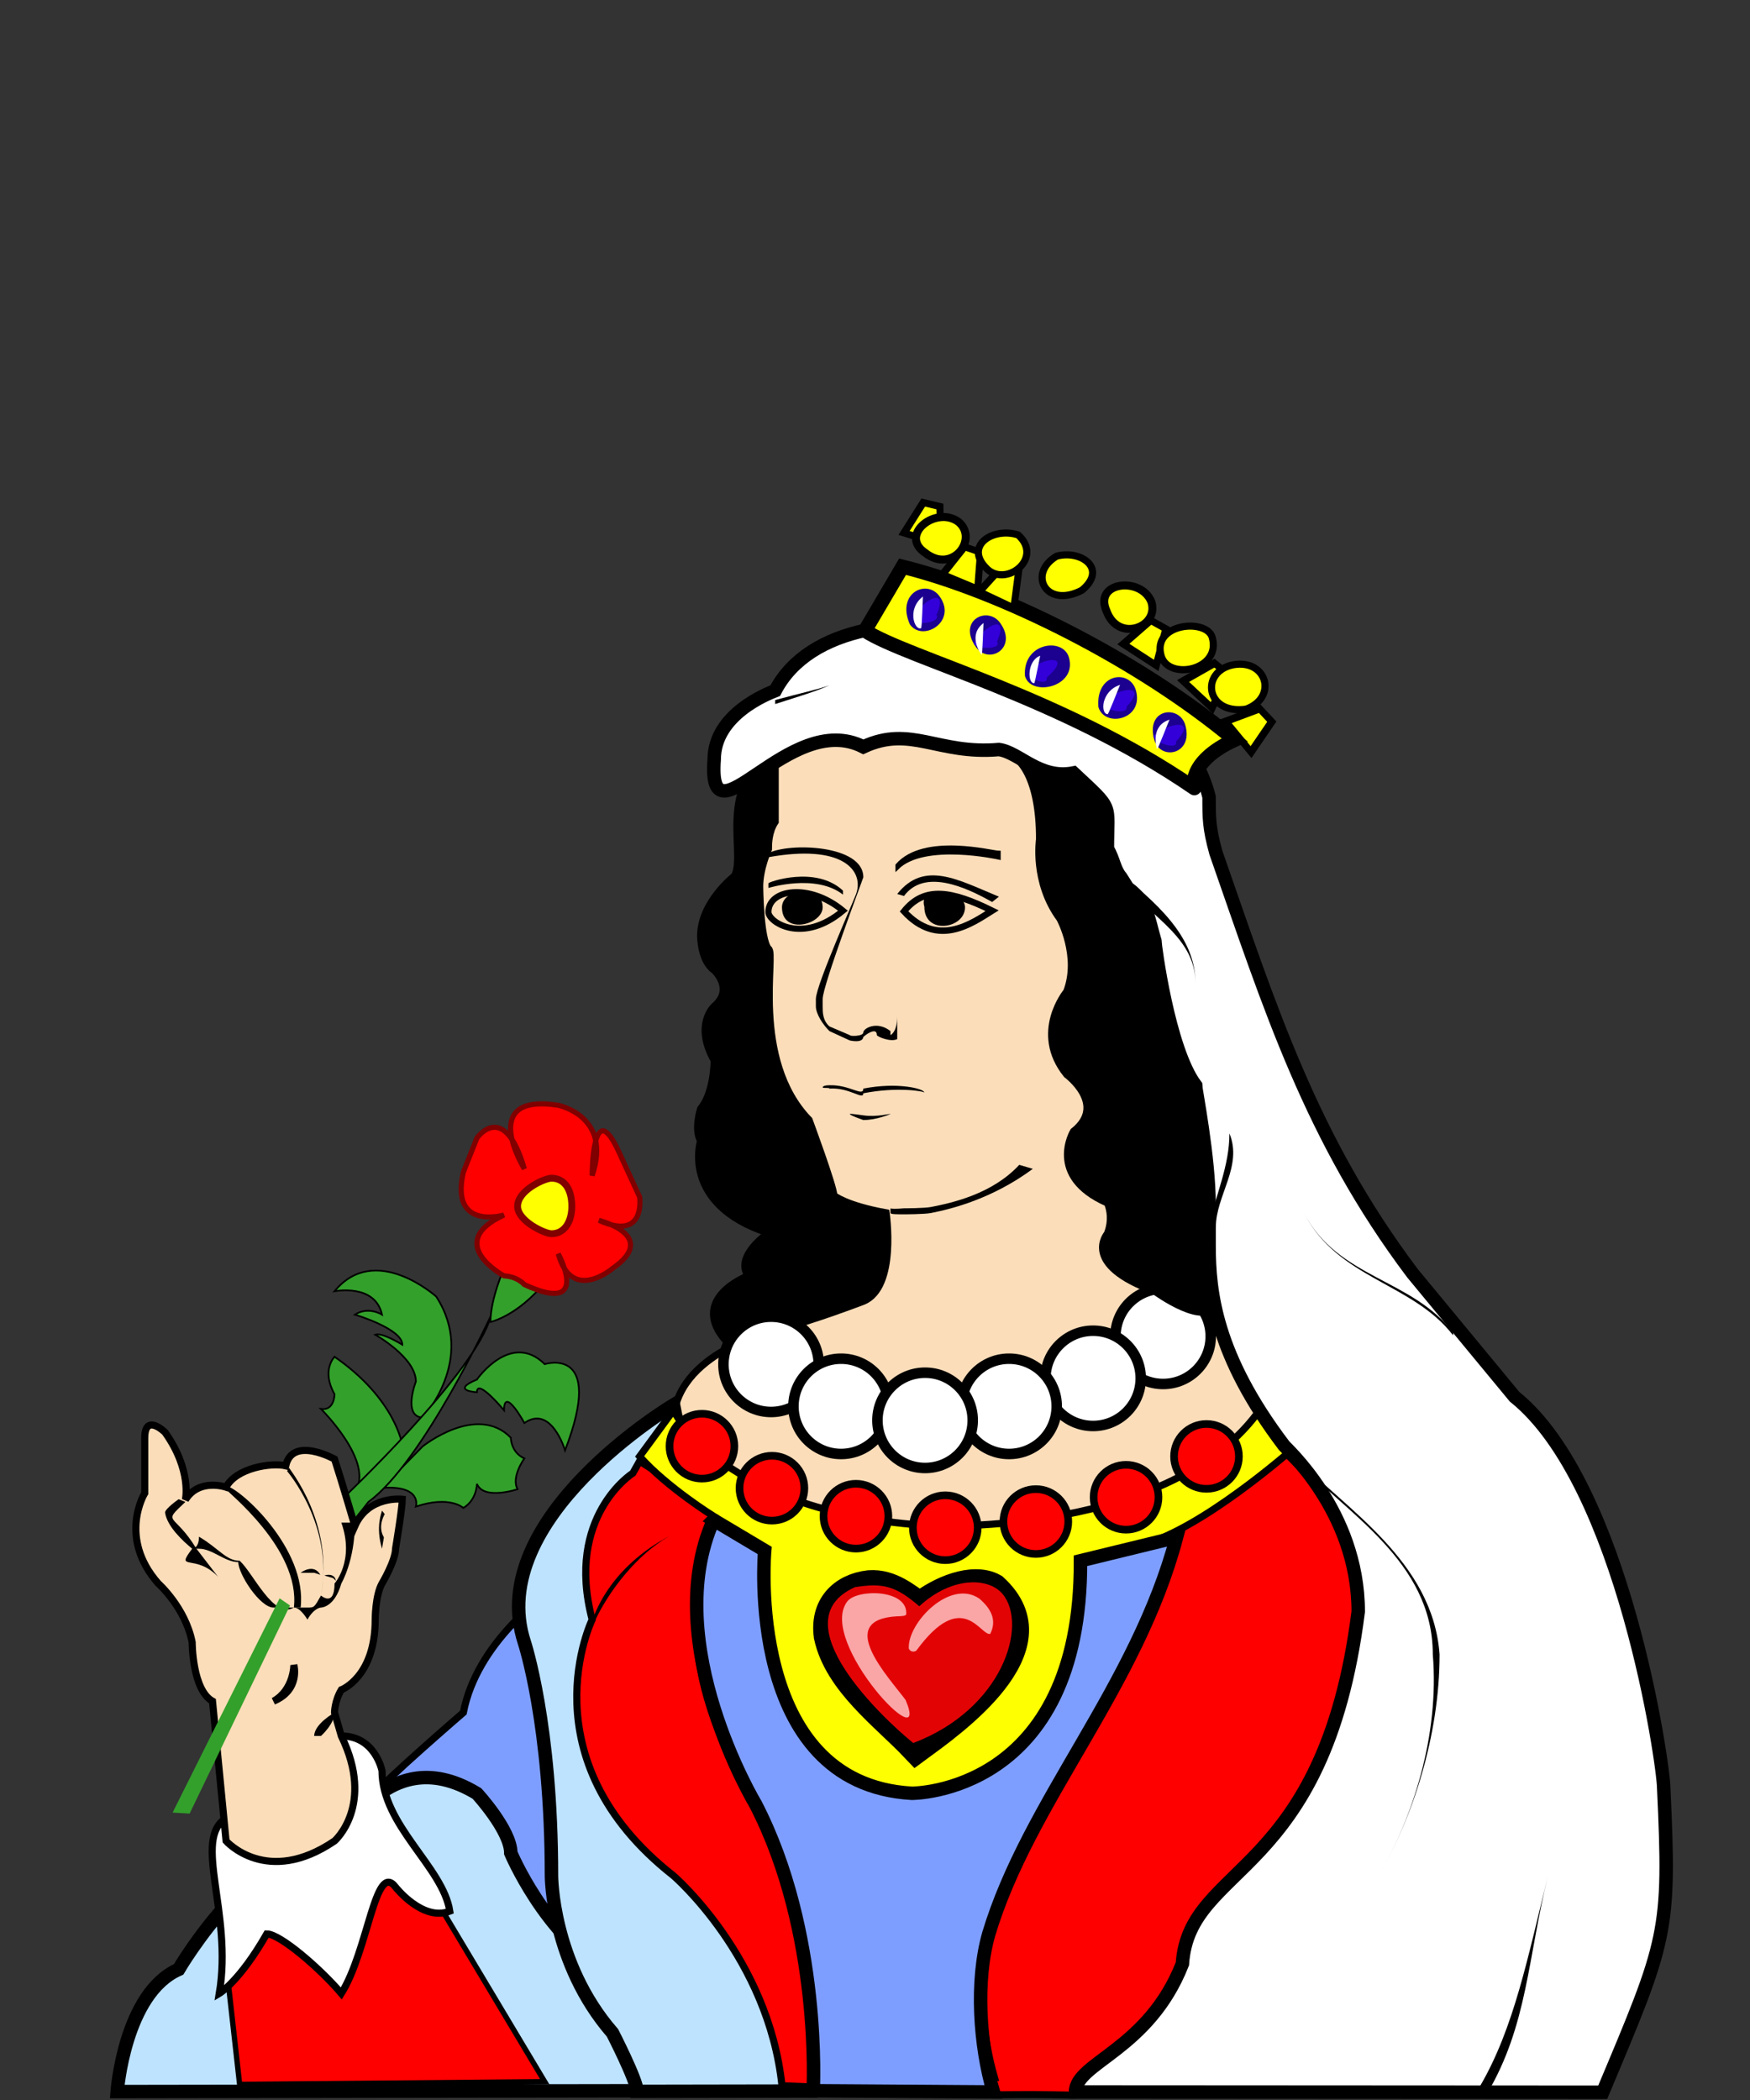 <?xml version="1.0" encoding="UTF-8" standalone="no"?>
<!-- Created with Inkscape (http://www.inkscape.org/) -->

<svg
   xmlns:dc="http://purl.org/dc/elements/1.1/"
   xmlns:cc="http://creativecommons.org/ns#"
   xmlns:rdf="http://www.w3.org/1999/02/22-rdf-syntax-ns#"
   xmlns:svg="http://www.w3.org/2000/svg"
   xmlns="http://www.w3.org/2000/svg"
   xmlns:sodipodi="http://sodipodi.sourceforge.net/DTD/sodipodi-0.dtd"
   xmlns:inkscape="http://www.inkscape.org/namespaces/inkscape"
   version="1.1"
   width="250"
   height="300"
   viewBox="0 0 250 300"
   id="cards"
   inkscape:version="0.91 r13725"
   sodipodi:docname="face_HQ.svg">
  <rect x="0" y="0" width="250" height="300" fill="#333333" stroke="none"/>
  <sodipodi:namedview
     pagecolor="#ffffff"
     bordercolor="#666666"
     objecttolerance="10"
     gridtolerance="10"
     guidetolerance="10"
     inkscape:pageopacity="0"
     inkscape:pageshadow="2"
     inkscape:window-width="1920"
     inkscape:window-height="978"
     id="namedview6787"
     showgrid="false"
     inkscape:zoom="2.8284271"
     inkscape:cx="100.49199"
     inkscape:cy="22.989945"
     inkscape:window-x="0"
     inkscape:window-y="1"
     inkscape:window-maximized="1"
     inkscape:current-layer="cards"
     showguides="true"
     inkscape:guide-bbox="true" />
  <defs
     id="defs2680" />
  <path
     d="m 77.814,227.932 c 0,0 -9.685,6.688 -11.622,16.719 0,0 -11.622,10.032 -12.59,11.56 43.582,45.859 30.991,13.567 24.212,-28.28 z"
     id="path28929"
     style="fill:#7e9eff;fill-rule:evenodd;stroke:#000000;stroke-width:1.016"
     inkscape:connector-curvature="0"
     sodipodi:nodetypes="cccc" />
  <path
     d="m 16.74,298.799 c 0,0 1.029,-14.02 8.777,-17.46 0,0 11.622,-19.872 22.275,-16.624 0,0 6.779,-16.719 20.338,-8.503 0,0 4.842,5.255 4.842,8.503 0,0 4.842,11.56 13.559,16.624 l 7.962,17.342 z"
     id="path28935"
     style="fill:#bee3ff;fill-rule:evenodd;stroke:#000000;stroke-width:1.924"
     inkscape:connector-curvature="0"
     sodipodi:nodetypes="cccccccc" />
  <path
     style="fill:#ff0000;fill-rule:evenodd;stroke:#000000;stroke-width:0.762"
     d="m 56.508,261.753 c -13.559,6.879 -16.464,7.261 -24.212,18.726 l 1.937,17.293 43.582,-0.382 z"
     id="polygon28947"
     inkscape:connector-curvature="0"
     sodipodi:nodetypes="ccccc" />
  <path
     d="m 114.617,105.451 c -13.559,4.108 -7.748,16.051 -9.685,19.681 0,0 -4.842,3.726 -4.842,8.599 0,0 0,3.535 1.937,4.873 0,0 2.905,2.675 0,5.159 0,0 -2.905,2.58 0,7.739 0,0 0,4.586 -1.937,6.879 0,0 -0.968,2.962 0,4.586 0,0 -2.905,9.076 9.685,13.184 0,0 -4.842,3.248 -2.905,6.115 0,0 -9.685,3.631 -1.937,10.509 4.842,-2.388 6.779,-3.248 6.779,-3.248 3.874,-0.669 11.622,-3.631 11.622,-3.631 30.023,-5.732 -16.464,-50.254 -8.716,-80.444 z"
     id="path28965"
     style="fill:#000000;fill-rule:evenodd;stroke:#000000;stroke-width:1.016"
     inkscape:connector-curvature="0"
     sodipodi:nodetypes="cccccccccccccc" />
  <path
     d="m 110.743,107.935 c 0,3.344 0,6.115 0,9.458 -0.968,1.433 -0.968,3.248 -0.968,3.917 0,0 -1.25,2.759 -1.25,5.338 0,0 0.062,7.56 1.25,8.897 1.152,0.532 -2.621,15.772 5.811,24.458 0,0 3.53,9.53 3.53,10.772 0,0 1.655,1.433 7.466,2.484 0,0 1.593,10.629 -3.249,12.635 0,0 -7.748,2.962 -11.622,3.822 0,0 -14.527,2.962 -15.496,12.707 l -1.937,5.064 8.716,10.509 29.054,6.688 27.117,-5.064 20.338,-8.503 3.874,-6.306 -12.59,-70.222 -17.433,-25.605 -19.37,-5.35 -18.401,1.146 z"
     id="path28953"
     style="fill:#fbddb9;fill-rule:evenodd;stroke:#000000;stroke-width:1.016"
     inkscape:connector-curvature="0"
     sodipodi:nodetypes="cccccccccccccccccccccc" />
  <circle
     style="opacity:1;fill:#ffffff;fill-opacity:1;stroke:#000000;stroke-width:1.5;stroke-miterlimit:4;stroke-dasharray:none;stroke-opacity:1"
     id="circle8336"
     cx="166.154"
     cy="190.906"
     r="6.806" />
  <path
     d="m 148.513,119.877 c 0,0 -0.968,6.115 2.905,11.369 0,0 2.905,5.35 0.968,10.414 0,0 -4.842,5.828 0,11.847 0,0 5.811,4.299 0.968,8.121 0,0 -3.874,6.401 4.842,10.223 0,0 0.968,1.911 0,4.395 0,0 -3.874,4.395 6.779,8.216 0,0 7.748,5.637 8.716,1.433 4.842,-27.993 -6.779,-86.845 -30.023,-78.342 1.937,0.382 4.842,3.439 4.842,12.325 z"
     id="path28959"
     style="fill:#000000;fill-rule:evenodd;stroke:#000000;stroke-width:1.016"
     inkscape:connector-curvature="0"
     sodipodi:nodetypes="ccccccccccc" />
  <path
     d="m 106.869,113.476 c 0,2.675 0,4.777 0,7.165 -0.968,2.962 -3.874,4.777 -4.842,7.643"
     id="path28991"
     style="fill:none"
     inkscape:connector-curvature="0"
     sodipodi:nodetypes="ccc" />
  <path
     d="m 133.018,172.424 c -0.968,0.191 -3.874,0.191 -3.874,0.191 -0.968,0.096 -1.937,0.096 -1.937,0 l 0,0.669 c 0,0.191 0.968,0.191 1.937,0.191 0,0 2.905,0 3.874,-0.191 2.905,-0.573 8.716,-2.006 14.527,-6.306 l -1.937,-0.573 c -3.874,4.204 -9.685,5.446 -12.59,6.019 z"
     id="path29019"
     style="fill:#000000;fill-rule:evenodd"
     inkscape:connector-curvature="0"
     sodipodi:nodetypes="sccscsccs" />
  <path
     d="m 109.774,121.884 0,0.573 c 10.653,-1.911 13.559,1.911 12.59,5.064 0,0.287 -5.811,13.184 -5.811,15.191 0,0.096 0,0.478 0,1.051 0,1.051 0.968,2.58 1.937,3.535 l 2.905,1.338 0,0 c 0,0 1.937,0.478 1.937,-0.573 l 0,0.096 c 0,-0.096 1.937,-1.624 1.937,-0.287 0,0.191 1.937,1.051 2.905,0.573 0,-0.287 0,-1.242 0,-3.248 l 0,0 c 0,2.293 -0.968,2.675 -0.968,2.675 0,0.191 0,-0.382 0,-0.573 -1.937,-1.529 -3.874,-0.382 -3.874,0.191 l 0,0 0,0 c 0,0.573 -1.937,0.573 -1.937,0.382 l -2.905,-1.242 c -0.968,-0.86 -0.968,-2.006 -0.968,-2.866 0,-0.382 0,-0.955 0,-0.955 l 0,0 0,-0.096 c 0,-1.911 5.811,-17.293 5.811,-17.388 0,-4.681 -10.653,-4.968 -13.559,-3.439 z"
     id="path29021"
     style="fill:#000000;fill-rule:evenodd"
     inkscape:connector-curvature="0"
     sodipodi:nodetypes="cccsscccccsccccccccccsccssc" />
  <path
     d="m 117.522,155.322 c 0,0 3.874,-0.478 5.811,1.051 0,0 4.842,-2.006 8.716,-0.287"
     id="path29025"
     style="fill:none"
     inkscape:connector-curvature="0"
     sodipodi:nodetypes="ccc" />
  <path
     d="m 132.049,156.087 c 0,-0.191 -3.874,-0.86 -8.716,0.096 0,1.051 -1.937,-0.86 -4.842,-0.669 0,-0.191 -0.968,0 -0.968,-0.191 0,0 0,-0.287 0.968,-0.287 2.905,-0.096 4.842,1.72 4.842,0.478 4.842,-0.955 8.716,0 8.716,0.573 z"
     id="path29027"
     style="fill:#000000;fill-rule:evenodd"
     inkscape:connector-curvature="0"
     sodipodi:nodetypes="ccccccc" />
  <path
     d="m 121.396,159.144 c 0,0 1.937,1.433 5.811,0"
     id="path29031"
     style="fill:none"
     inkscape:connector-curvature="0"
     sodipodi:nodetypes="cc" />
  <path
     d="m 127.207,159.144 c 0,0 -1.937,0.86 -3.874,0.86 0,0 -1.937,-0.669 -1.937,-0.86 0,-0.096 1.937,0.191 1.937,0.191 1.937,0.287 3.874,-0.287 3.874,-0.191 z"
     id="path29033"
     style="fill:#000000;fill-rule:evenodd"
     inkscape:connector-curvature="0"
     sodipodi:nodetypes="ccscc" />
  <path
     d="m 128.175,127.712 0.968,0.287 c 2.905,-3.917 8.716,-1.338 12.59,0.86 l 0.968,-0.764 c -5.811,-2.388 -10.653,-5.255 -14.527,-0.382 z"
     id="path29039"
     style="fill:#000000;fill-rule:evenodd"
     inkscape:connector-curvature="0"
     sodipodi:nodetypes="ccccc" />
  <path
     d="m 128.175,123.603 0,0.382 c 3.874,-3.822 14.527,-1.433 14.527,-1.433 l 0,-0.764 c -0.968,0 -10.653,-2.58 -14.527,1.815 z"
     id="path29041"
     style="fill:#000000;fill-rule:evenodd;stroke:#000000;stroke-width:0.508"
     inkscape:connector-curvature="0"
     sodipodi:nodetypes="ccccc" />
  <path
     d="m 109.774,126.183 0,0.669 c 0,0 6.779,-2.102 10.653,0.955 l 0,-0.573 c -3.874,-3.631 -10.653,-1.242 -10.653,-1.051 z"
     id="path29043"
     style="fill:#000000;fill-rule:evenodd"
     inkscape:connector-curvature="0"
     sodipodi:nodetypes="scccs" />
  <path
     d="m 96.215,200.704 c 0,0 -27.117,16.146 -21.307,33.917 0,0 3.874,11.656 3.874,33.343 0,0 0,12.416 8.716,22.447 0,0 3.511,6.827 3.511,8.355 l 24.575,-0.043 z"
     id="path28941"
     style="fill:#bee3ff;fill-rule:evenodd;stroke:#000000;stroke-width:1.924"
     inkscape:connector-curvature="0"
     sodipodi:nodetypes="ccccccc" />
  <path
     d="m 153.561,299.31 c 40.676,-13.471 59.647,-63.926 29.817,-92.014 0,-0.096 0,-0.382 0,-0.573 -9.685,6.306 -47.455,31.146 -92.005,2.006 l -0.968,1.72 c 0,0 -9.685,6.115 -5.811,20.923 0,0 -9.685,19.872 11.622,36.592 0,0 13.559,11.656 15.496,29.999 l 31.239,1.293 c 3.779,-0.026 5.434,-0.046 10.611,0.054 z"
     id="path29129"
     style="fill:#ff0000;fill-rule:evenodd;stroke:#000000;stroke-width:1.016"
     inkscape:connector-curvature="0"
     sodipodi:nodetypes="cccccccccc" />
  <path
     d="m 96.215,201.468 c 0,0 6.956,14.789 36.979,16.509 0,0 34.419,1.447 47.01,-16.896 l 5.111,5.355 c 0,0 -11.622,10.414 -20.338,13.662 0,0 0,13.376 -13.559,33.439 0,0 -16.138,19.83 -9.358,43.237 l -25.507,0.042 c 0,0 1.937,-18.344 -10.653,-43.279 0,0 -11.622,-16.815 -3.874,-36.878 0,0 -6.779,-4.204 -10.653,-8.599 z"
     id="path29135"
     style="fill:#feff00;fill-rule:evenodd;stroke:#000000;stroke-width:1.016"
     inkscape:connector-curvature="0"
     sodipodi:nodetypes="cccccccccccc" />
  <path
     d="m 153.356,111.661 c 0.968,0.573 4.842,3.248 4.842,4.777 0.968,1.911 0,4.013 0.968,6.019 0,2.293 0.968,3.535 1.937,5.255 2.905,2.388 3.874,4.873 3.874,7.834 0,0 1.937,15.191 5.811,20.541 0,0 2.905,11.369 2.905,18.535 -0.968,7.07 -0.968,17.197 9.685,32.675 0,0 12.59,10.7 10.653,27.324 0,0 0,11.656 -10.653,25.127"
     id="path29141"
     style="fill:none"
     inkscape:connector-curvature="0"
     sodipodi:nodetypes="cccccccccc" />
  <path
     d="m 228.897,297.963 c 0,0 10.653,-8.312 8.716,-41.751 0,0 -5.811,-43.088 -21.307,-55.604"
     id="path29149"
     style="fill:none"
     inkscape:connector-curvature="0"
     sodipodi:nodetypes="ccc" />
  <line
     id="line29151"
     y2="183.316"
     x2="200.811"
     y1="200.608"
     x1="216.307"
     class="fil8"
     style="fill:none" />
  <path
     d="m 201.78,183.316 c 0,0 -12.59,-18.726 -16.464,-28.948"
     id="path29153"
     style="fill:none"
     inkscape:connector-curvature="0"
     sodipodi:nodetypes="cc" />
  <path
     d="m 173.694,123.221 c 0,0 -0.968,-3.057 -0.968,-7.93 0,0 -7.748,-18.248 -23.243,-28.471"
     id="path29157"
     style="fill:none"
     inkscape:connector-curvature="0"
     sodipodi:nodetypes="ccc" />
  <path
     d="m 110.743,98.668 c -0.968,0.382 -8.716,3.344 -8.716,9.841 -0.968,13.089 10.653,-7.261 21.307,-1.815 6.779,-3.153 10.653,1.146 19.37,0.382 2.905,0.382 5.811,4.299 10.653,3.344 5.811,5.446 4.842,4.108 4.842,10.796 0.968,1.72 0.968,2.962 1.937,4.108 l 0.968,1.529 c 2.905,2.102 2.905,4.299 3.874,7.548 0,0.573 1.937,15.477 5.811,20.637 0,0.573 1.937,10.223 1.937,17.102 0,0.287 0,0.764 0,1.338 0,1.242 0,2.771 0,4.49 0,6.688 0.968,15.668 10.653,28.471 l 0,0 0,0 c 0,0.191 10.653,9.363 10.653,23.789 -4.842,38.311 -24.151,35.899 -25.12,50.325 -4.842,12.325 -15.266,14.098 -15.266,18.302 l 75.311,0.042 c 9.195,-21.857 9.686,-22.762 8.716,-43.47 0,-3.248 -5.811,-43.47 -21.307,-55.891 l -14.588,-17.651 c -14.527,-19.299 -20.338,-37.929 -28.086,-60.094 -0.968,-3.535 -0.968,-4.873 -0.968,-7.93 C 167.058,90.933 120.425,80.196 110.743,98.668 Z"
     id="path29163"
     style="fill:#ffffff;fill-rule:evenodd;stroke:#000000;stroke-width:1.924"
     inkscape:connector-curvature="0"
     sodipodi:nodetypes="ccccccccccsssccccccccccccc" />
  <path
     d="m 196.937,267.964 c 4.842,-8.216 8.716,-19.968 7.748,-31.624 0,-13.376 -12.59,-20.254 -19.37,-27.706 l 0,-0.287 c 6.779,7.165 19.37,14.618 20.338,27.993 0,11.656 -3.874,23.407 -8.716,31.624 z"
     id="path29169"
     style="fill:#000000;fill-rule:evenodd"
     inkscape:connector-curvature="0"
     sodipodi:nodetypes="cccccc" />
  <path
     d="m 118.49,97.903 c -1.937,0.86 -3.874,1.433 -7.748,2.675 l 0,-0.573 c 3.874,-1.051 5.811,-1.433 7.748,-2.102 z"
     id="path29175"
     style="fill:#000000;fill-rule:evenodd"
     inkscape:connector-curvature="0"
     sodipodi:nodetypes="cccc" />
  <path
     d="m 170.788,140.514 c 0,-7.357 -7.748,-9.936 -11.622,-16.242 l 0,-0.287 c 5.811,4.873 11.622,9.554 11.622,16.528 z"
     id="path29187"
     style="fill:#000000;fill-rule:evenodd"
     inkscape:connector-curvature="0"
     sodipodi:nodetypes="cccc" />
  <path
     d="m 175.631,161.915 c 1.937,4.681 -1.937,8.885 -1.937,13.376 l -0.968,-0.191 c 0.968,-4.49 2.905,-8.503 2.905,-13.184 z"
     id="path29193"
     style="fill:#000000;fill-rule:evenodd"
     inkscape:connector-curvature="0"
     sodipodi:nodetypes="cccc" />
  <path
     d="m 221.149,267.964 c -2.905,11.656 -2.905,21.305 -8.716,31.146 l -0.968,-1.146 c 4.842,-8.312 6.779,-18.344 9.685,-29.999 z"
     id="path29199"
     style="fill:#000000;fill-rule:evenodd"
     inkscape:connector-curvature="0"
     sodipodi:nodetypes="cccc" />
  <path
     d="m 207.591,190.672 c -5.811,-7.452 -16.464,-8.312 -21.307,-17.388"
     id="path29203"
     style="fill:none"
     inkscape:connector-curvature="0"
     sodipodi:nodetypes="cc" />
  <path
     d="m 186.284,173.284 c 4.842,9.363 15.496,9.363 21.307,17.102 l 0,0.382 c -5.811,-7.548 -16.464,-8.025 -21.307,-17.484 z"
     id="path29205"
     style="fill:#000000;fill-rule:evenodd"
     inkscape:connector-curvature="0"
     sodipodi:nodetypes="cccc" />
  <path
     d="m 72.004,181.214 c 0,0 -1.937,4.299 -1.937,7.643 0,0 3.874,-0.86 7.748,-5.637 z"
     id="path29221"
     style="fill:#33a02b;fill-rule:evenodd;stroke:#000000;stroke-width:0.244"
     inkscape:connector-curvature="0"
     sodipodi:nodetypes="cccc" />
  <path
     d="m 60.382,202.519 c 0,0 7.748,-8.312 1.937,-17.293 0,0 -8.716,-7.834 -14.527,-0.764 0,0 5.811,-1.146 6.779,3.344 0,0 -1.937,-1.242 -3.874,0 0,0 6.779,2.006 6.779,4.299 0,0 -2.905,-1.815 -3.874,-1.433 0,0 5.811,3.248 5.811,6.688 0,0 -1.937,4.968 0.968,5.159 z"
     id="path29227"
     style="fill:#33a02b;fill-rule:evenodd;stroke:#000000;stroke-width:0.244"
     inkscape:connector-curvature="0"
     sodipodi:nodetypes="ccccccccc" />
  <path
     d="m 68.13,197.073 c 0,0 4.842,-6.974 9.685,-2.197 0,0 8.716,-2.771 2.905,12.325 0,0 -1.937,-6.592 -5.811,-3.917 0,0 -2.905,-5.35 -2.905,-1.815 0,0 -3.874,-4.681 -3.874,-2.58 0,0 -3.874,-0.191 0,-1.815 z"
     id="path29233"
     style="fill:#33a02b;fill-rule:evenodd;stroke:#000000;stroke-width:0.244"
     inkscape:connector-curvature="0"
     sodipodi:nodetypes="ccccccc" />
  <path
     d="m 57.476,206.436 c 0,0 -0.968,-6.592 -9.685,-12.611 0,0 -1.937,1.911 0,5.35 0,0 0,2.388 -1.937,2.102 0,0 7.748,7.643 4.842,11.847 z"
     id="path29241"
     style="fill:#33a02b;fill-rule:evenodd;stroke:#000000;stroke-width:0.244"
     inkscape:connector-curvature="0"
     sodipodi:nodetypes="cccccc" />
  <path
     d="m 60.382,206.627 c 0,0 7.748,-6.21 12.59,-1.242 0,0 0,2.102 1.937,2.962 0,0 -1.937,2.675 -0.968,4.395 0,0 -4.842,1.624 -5.811,-0.764 0,0 0,2.293 -1.937,3.439 0,0 -1.937,-1.815 -6.779,-0.191 0,0 0.968,-3.057 -4.842,-2.675 z"
     id="path29247"
     style="fill:#33a02b;fill-rule:evenodd;stroke:#000000;stroke-width:0.244"
     inkscape:connector-curvature="0"
     sodipodi:nodetypes="ccccccccc" />
  <path
     d="m 32.296,259.747 c -4.842,2.962 0.968,13.471 -0.968,25.031 0,0 2.905,-1.72 6.779,-8.503 1.937,0 7.748,5.064 10.653,8.503 3.874,-6.21 4.842,-19.012 7.748,-15.191 0,0 3.874,4.968 7.748,3.439 -0.968,-6.306 -9.685,-12.229 -9.685,-20.063 0,0 -0.968,-4.968 -5.811,-4.968 z"
     id="path29253"
     style="fill:#ffffff;fill-rule:evenodd;stroke:#000000;stroke-width:1.016"
     inkscape:connector-curvature="0"
     sodipodi:nodetypes="ccccccccc" />
  <path
     d="m 48.76,214.27 c 0,0 19.37,-18.344 21.307,-26.178 0,0 -9.685,20.828 -17.433,26.464 l -3.874,4.968 -0.968,-4.395 z"
     id="path29259"
     style="fill:#33a02b;fill-rule:evenodd;stroke:#000000;stroke-width:0.244"
     inkscape:connector-curvature="0"
     sodipodi:nodetypes="cccccc" />
  <path
     d="m 20.674,205.481 c 0,0 0,6.115 0,7.834 0,0 -3.874,6.306 1.937,12.898 0,0 3.874,3.439 4.842,8.407 0,0 0,6.783 2.905,8.407 l 1.937,19.968 c 0,0 5.811,6.592 15.496,0 0,0 5.811,-5.064 0.968,-15 l -0.968,-3.344 c 0,0 0,-1.624 0.968,-3.248 0,0 4.842,-1.815 4.842,-10.032 0,0 0,-3.439 0.968,-5.159 0,0 1.937,-3.248 1.937,-4.968 0,0 0.968,-5.828 0.968,-7.07 0,0 -4.842,-0.573 -6.779,3.822 0,0 -1.937,-6.592 -2.905,-9.554 0,0 -6.005,-3.344 -6.973,0.955 -2.034,-0.478 -7.07,0.287 -8.523,3.057 0,0 -3.874,-1.338 -5.811,1.815 0,0 0.968,-4.204 -2.905,-9.649 0,0 -2.905,-2.866 -2.905,0.86 z"
     id="path29265"
     style="fill:#fbddb9;fill-rule:evenodd;stroke:#000000;stroke-width:1.016"
     inkscape:connector-curvature="0"
     sodipodi:nodetypes="ccccccccccccccccccccc" />
  <path
     d="m 23.58,216.086 c 0.298,1.992 2.53,4.049 3.874,5.159 -2.516,3.331 0.446,0.613 3.692,4.001 l -3.087,-4.001 c -3.241,-5.326 -4.992,-3.429 -1.574,-6.688 l -0.968,-0.382 c 0,0 -1.937,1.338 -1.937,1.911 z"
     id="path29269"
     style="fill:#000000;fill-rule:evenodd"
     inkscape:connector-curvature="0"
     sodipodi:nodetypes="ccccccc" />
  <path
     d="m 48.76,217.519 c 1.937,5.446 -0.968,8.694 -0.968,8.694 0,3.439 -1.937,1.72 -1.937,1.72 l 0,0 0,0 c -0.968,1.72 -0.968,1.72 -1.937,1.72 -0.968,0 -0.968,0 -0.968,0 l -0.968,0 0,0 c -2.905,1.72 -5.811,-4.968 -7.748,-6.688 l 0,0 0,0 c -1.937,0 -2.905,-1.72 -5.811,-3.439 l 0,0 0,0 c 0,1.72 -0.968,1.72 -0.968,1.72 l 0,0 0.968,0 c 1.937,0 3.68,1.911 5.617,1.911 0,1.72 3.099,6.497 5.036,6.497 2.905,0 2.905,0 2.905,0 0.968,0 1.937,1.72 1.937,1.72 0.968,-1.72 1.937,-1.72 1.937,-1.72 0,0 1.937,0 2.905,-3.439 0,0 1.937,-3.248 1.937,-8.694 z"
     id="path29271"
     style="fill:#000000;fill-rule:evenodd"
     inkscape:connector-curvature="0"
     sodipodi:nodetypes="cccccscccccccccccscscccccc" />
  <path
     d="m 32.296,212.742 c 0,0.287 10.653,8.503 9.685,16.91 l 0.968,0 C 43.918,221.245 34.233,212.551 32.296,212.264 Z"
     id="path29273"
     style="fill:#000000;fill-rule:evenodd"
     inkscape:connector-curvature="0"
     sodipodi:nodetypes="scccs" />
  <path
     d="m 41.012,210.162 c 0,0 6.779,7.834 4.842,17.77 l 0,0 c 1.937,-10.414 -4.552,-18.057 -4.552,-18.248 z"
     id="path29275"
     style="fill:#000000;fill-rule:evenodd"
     inkscape:connector-curvature="0"
     sodipodi:nodetypes="ccccc" />
  <path
     d="m 38.107,226.213 0,0 c 0,0 0,-1.529 0.968,-1.529 l 0,0 c -0.968,0 -0.968,1.529 -0.968,1.529 z"
     id="path29277"
     style="fill:#000000;fill-rule:evenodd"
     inkscape:connector-curvature="0"
     sodipodi:nodetypes="ccccc" />
  <path
     d="m 42.949,224.684 0,0 c 0,0 0.968,0 1.937,0 l 0.872,0.287 c -0.968,-1.72 -2.809,-0.287 -2.809,-0.287 z"
     id="path29279"
     style="fill:#000000;fill-rule:evenodd"
     inkscape:connector-curvature="0"
     sodipodi:nodetypes="ccccc" />
  <path
     d="m 47.792,222.964 0,0 0,0 0,0 c 0,-1.72 0,0 0,0 z"
     id="path29281"
     style="fill:#000000;fill-rule:evenodd"
     inkscape:connector-curvature="0"
     sodipodi:nodetypes="ccccc" />
  <path
     d="m 54.571,221.245 0.272,-1.624 c -0.968,-1.624 0.121,-3.314 0.121,-3.314 l -0.393,-0.508 c 0,0.191 -0.968,2.197 0,5.446 z"
     id="path29283"
     style="fill:#000000;fill-rule:evenodd"
     inkscape:connector-curvature="0"
     sodipodi:nodetypes="ccccc" />
  <path
     d="m 44.886,247.996 0.968,0 c 0,0 1.937,-1.72 1.937,-3.344 l 0,0 c 0,0 -2.905,1.624 -2.905,3.344 z"
     id="path29285"
     style="fill:#000000;fill-rule:evenodd"
     inkscape:connector-curvature="0"
     sodipodi:nodetypes="ccccc" />
  <path
     d="m 41.981,237.869 c 0,0 0,3.535 -2.905,5.159 l 0,0 c 3.874,-1.624 2.905,-5.159 2.905,-5.159 z"
     id="path29287"
     style="fill:#000000;fill-rule:evenodd;stroke:#000000;stroke-width:1.016"
     inkscape:connector-curvature="0"
     sodipodi:nodetypes="ccccc" />
  <polygon
     points="3920,12525 4082,12534 5038,10676 4939,10612 "
     transform="matrix(0.015,0,0,0.016,-34.142,58.541)"
     id="polygon29291"
     style="fill:#33a02b;fill-rule:evenodd" />
  <path
     d="m 72.004,173.571 c 0,0 -7.748,2.293 -5.811,-6.115 l 1.937,-4.873 c 0,0 3.874,-5.541 6.779,4.395 0,0 -6.779,-10.892 4.842,-9.076 0,0 7.748,1.529 4.842,10.032 0,0 0,-11.847 3.874,-3.248 l 2.905,6.306 c 0,0 0.968,6.401 -5.811,3.344 0,0 8.716,2.197 1.937,6.879 0,0 -5.811,4.968 -7.748,-2.102 0,0 4.842,8.885 -4.842,4.395 0,0 -0.968,-1.146 -2.905,-1.242 0,0 -8.716,-4.681 0,-8.694 z"
     id="path29297"
     style="fill:#ff0000;fill-rule:evenodd;stroke:#800000;stroke-width:0.733"
     inkscape:connector-curvature="0"
     sodipodi:nodetypes="cccccccccccccc" />
  <path
     d="m 81.688,172.329 c 0,2.102 -0.968,3.917 -2.905,3.917 -0.968,0 -4.842,-1.815 -4.842,-3.917 0,-2.293 3.874,-4.013 4.842,-4.013 1.937,0 2.905,1.72 2.905,4.013 z"
     id="path29303"
     style="fill:#ffff00;fill-rule:evenodd;stroke:#800000;stroke-width:0.977"
     inkscape:connector-curvature="0"
     sodipodi:nodetypes="sssss" />
  <path
     d="m 101.93,217.137 7.313,4.358 c 0,0 -2.999,33.344 21.026,34.689 0,0 24.243,0.154 24.087,-33.219 l 13.721,-3.344 c -5.714,21.496 -21.113,37.643 -26.827,56.655 -1.937,6.783 -1.28,15.982 0.657,22.574 l -25.74,-0.169 c 0,0 1.259,-22.596 -8.232,-40.94 0,0 -13.849,-23.025 -6.005,-40.604 z"
     id="path29309"
     style="fill:#7e9eff;fill-rule:evenodd;stroke:#000000;stroke-width:1.924"
     inkscape:connector-curvature="0"
     sodipodi:nodetypes="cccccccccc" />
  <path
     d="m 84.594,229.652 c 0,0 0.968,-6.688 7.748,-10.032"
     id="path29329"
     style="fill:none"
     inkscape:connector-curvature="0"
     sodipodi:nodetypes="cc" />
  <path
     d="m 84.594,229.652 c 0,0 0.968,-6.688 7.748,-10.032"
     id="path29333"
     style="fill:none"
     inkscape:connector-curvature="0"
     sodipodi:nodetypes="cc" />
  <path
     d="m 96.215,219.143 c -5.811,2.866 -11.622,10.987 -12.59,16.528 l 0,0 c 0.968,-8.121 6.779,-13.662 12.59,-16.528 z"
     id="path29335"
     style="fill:#000000;fill-rule:evenodd"
     inkscape:connector-curvature="0"
     sodipodi:nodetypes="cccc" />
  <polygon
     points="14089,2616 14179,2738 13944,2980 13764,2694 "
     transform="matrix(0.015,-0.004,0.005,0.016,-50.919,109.24)"
     id="polygon29349"
     style="fill:#ffff00;fill-rule:evenodd;stroke:#000000;stroke-width:63.802" />
  <polygon
     points="14182,3476 14044,3167 14377,3137 14448,3271 "
     transform="matrix(0.015,-0.004,0.005,0.016,-51.39,108.553)"
     id="polygon29355"
     style="fill:#ffff00;fill-rule:evenodd;stroke:#000000;stroke-width:63.802" />
  <polygon
     points="13671,2562 13441,2314 13746,2178 13857,2282 "
     transform="matrix(0.015,-0.004,0.005,0.016,-52.704,108.751)"
     id="polygon29421"
     style="fill:#ffff00;fill-rule:evenodd;stroke:#000000;stroke-width:63.802" />
  <path
     style="fill:#ffff00;fill-rule:evenodd;stroke:#000000;stroke-width:2.032"
     d="m 128.936,80.961 -5.372,9.138 c 6.226,3.995 28.045,9.445 47.058,22.499 0.053,0.184 -1.349,-3.616 5.756,-6.908 C 162.76,94.299 142.929,84.401 128.936,80.961 Z"
     id="path29427"
     inkscape:connector-curvature="0"
     sodipodi:nodetypes="ccccc" />
  <path
     d="m 178.013,101.307 c -5.8,0.838 -6.596,-5.396 -1.833,-6.339 4.789,-0.851 6.384,4.661 1.833,6.339 z"
     id="path29505"
     style="fill:#ffff00;fill-rule:evenodd;stroke:#000000;stroke-width:1.016"
     inkscape:connector-curvature="0"
     sodipodi:nodetypes="ccc" />
  <path
     d="m 173.173,91.054 c 1.355,4.686 -6.255,6.231 -7.291,2.648 -1.355,-4.686 6.494,-5.404 7.291,-2.648 z"
     id="path29511"
     style="fill:#ffff00;fill-rule:evenodd;stroke:#000000;stroke-width:1.016"
     inkscape:connector-curvature="0"
     sodipodi:nodetypes="ccc" />
  <path
     d="m 158.081,87.295 c 1.679,4.594 7.563,2.266 6.399,-1.311 -1.456,-3.68 -8.31,-2.88 -6.399,1.311 z"
     id="path29517"
     style="fill:#ffff00;fill-rule:evenodd;stroke:#000000;stroke-width:1.142"
     inkscape:connector-curvature="0"
     sodipodi:nodetypes="ccc" />
  <path
     d="m 111.711,129.622 c 0,4.013 5.811,2.484 5.811,0 0,-3.439 -5.811,-2.771 -5.811,0 z"
     id="path261-8-5"
     style="fill:#000000;fill-rule:evenodd"
     inkscape:connector-curvature="0"
     sodipodi:nodetypes="sss" />
  <path
     d="m 132.049,129.527 c 0,4.108 5.811,3.153 5.811,0.096 0,-2.675 -6.779,-3.344 -5.811,-0.096 z"
     id="path263-8-1"
     style="fill:#000000;fill-rule:evenodd"
     inkscape:connector-curvature="0"
     sodipodi:nodetypes="csc" />
  <path
     d="m 129.144,130.196 c 4.842,5.255 9.685,1.72 12.59,-0.096 -5.811,-2.866 -9.685,-3.535 -12.59,0.096 z"
     id="path16112-1-1-2-7"
     style="fill:none;stroke:#000000;stroke-width:0.918"
     inkscape:connector-curvature="0"
     sodipodi:nodetypes="ccc" />
  <path
     d="m 120.427,130.1 c -5.811,4.873 -10.653,1.624 -10.653,0.191 0,-3.248 5.811,-4.204 10.653,-0.191 z"
     id="path16112-1-1-4-4-1"
     style="fill:none;stroke:#000000;stroke-width:0.88"
     inkscape:connector-curvature="0"
     sodipodi:nodetypes="csc" />
  <circle
     style="fill:#ff0000;fill-rule:evenodd;stroke:#000000;stroke-width:1.089;stroke-linecap:butt;stroke-linejoin:miter;stroke-miterlimit:0;stroke-dasharray:none;stroke-dashoffset:0"
     id="path7330"
     cx="100.279"
     cy="206.599"
     r="4.632" />
  <path
     inkscape:connector-curvature="0"
     d="m 152.706,93.921 c 1.222,4.226 -5.403,5.693 -6.28,2.662 -0.371,-4.764 5.43,-5.602 6.28,-2.662 z"
     id="path433-0-8-4-1-7"
     style="fill:#1c008f;fill-rule:evenodd"
     sodipodi:nodetypes="scs" />
  <path
     inkscape:connector-curvature="0"
     d="m 147.198,95.769 c 1.491,-1.81 6.333,-2.478 2.314,1.038 0.372,1.286 -2.953,0.235 -2.314,-1.038 z"
     id="path437-9-8-5-7-6"
     style="fill:#3300da;fill-rule:evenodd"
     sodipodi:nodetypes="ccc" />
  <path
     inkscape:connector-curvature="0"
     d="m 147.729,97.606 c -1.011,-0.013 -0.957,-3.307 0.88,-3.924 -0.026,-0.092 -0.8,4.199 -0.88,3.924 z"
     id="path439-4-2-5-1-3"
     style="fill:#ffffff;fill-rule:evenodd"
     sodipodi:nodetypes="ccc" />
  <path
     inkscape:connector-curvature="0"
     d="m 162.262,98.596 c 1.222,4.226 -4.472,5.431 -5.349,2.4 -0.397,-4.856 4.472,-5.431 5.349,-2.4 z"
     id="path433-0-8-4-1-6"
     style="fill:#1c008f;fill-rule:evenodd"
     sodipodi:nodetypes="scs" />
  <path
     inkscape:connector-curvature="0"
     d="m 157.685,100.182 c 2.422,-2.073 6.333,-2.478 3.246,0.776 0.372,1.286 -3.885,0.497 -3.246,-0.776 z"
     id="path437-9-8-5-7-1"
     style="fill:#3300da;fill-rule:evenodd"
     sodipodi:nodetypes="ccc" />
  <path
     inkscape:connector-curvature="0"
     d="m 158.216,102.019 c -1.011,-0.013 -0.957,-3.307 1.811,-4.186 -0.026,-0.092 -1.731,4.461 -1.811,4.186 z"
     id="path439-4-2-5-1-5"
     style="fill:#ffffff;fill-rule:evenodd"
     sodipodi:nodetypes="ccc" />
  <path
     inkscape:connector-curvature="0"
     d="m 169.322,103.567 c 1.222,4.226 -3.541,5.169 -4.417,2.137 -1.302,-4.502 3.567,-5.077 4.417,-2.137 z"
     id="path433-0-8-4-1-4"
     style="fill:#1c008f;fill-rule:evenodd"
     sodipodi:nodetypes="sss" />
  <path
     inkscape:connector-curvature="0"
     d="m 164.745,105.153 c 2.422,-2.073 6.333,-2.478 3.246,0.776 0.372,1.286 -2.953,0.235 -3.246,-0.776 z"
     id="path437-9-8-5-7-2"
     style="fill:#3300da;fill-rule:evenodd"
     sodipodi:nodetypes="ccc" />
  <path
     inkscape:connector-curvature="0"
     d="m 165.276,106.99 c -0.08,-0.276 -0.957,-3.307 1.811,-4.186 -0.026,-0.092 -1.731,4.461 -1.811,4.186 z"
     id="path439-4-2-5-1-0"
     style="fill:#ffffff;fill-rule:evenodd"
     sodipodi:nodetypes="scs" />
  <g
     id="g5595" />
  <path
     d="m 46.339,225.066 0,0 c 0,0 0.581,0.191 1.259,0.382 l 0.387,0.382 c -0.194,-1.242 -1.646,-0.764 -1.646,-0.764 z"
     id="path29279-5"
     style="fill:#000000;fill-rule:evenodd"
     inkscape:connector-curvature="0"
     sodipodi:nodetypes="ccccc" />
  <polygon
     points="14089,2616 14179,2738 13944,2980 13764,2694 "
     transform="matrix(0.012,-0.009,0.01,0.013,-57.458,170.908)"
     id="polygon29349-8"
     style="fill:#ffff00;fill-rule:evenodd;stroke:#000000;stroke-width:63.802" />
  <polygon
     points="14044,3167 14377,3137 14448,3271 14182,3476 "
     transform="matrix(0.011,-0.01,0.011,0.012,-49.4,186.956)"
     id="polygon29355-6"
     style="fill:#ffff00;fill-rule:evenodd;stroke:#000000;stroke-width:63.802" />
  <polygon
     points="13441,2314 13746,2178 13857,2282 13671,2562 "
     transform="matrix(0.013,-0.008,0.009,0.014,-66.408,151.267)"
     id="polygon29421-5"
     style="fill:#ffff00;fill-rule:evenodd;stroke:#000000;stroke-width:63.802" />
  <path
     d="m 154.552,84.328 c -5.191,2.687 -7.78,-2.428 -3.603,-4.875 3.511,-0.945 7.332,1.804 3.603,4.875 z"
     id="path29505-0"
     style="fill:#ffff00;fill-rule:evenodd;stroke:#000000;stroke-width:1.016"
     inkscape:connector-curvature="0"
     sodipodi:nodetypes="ccc" />
  <path
     d="m 145.446,76.416 c 3.644,3.289 -1.587,7.443 -4.374,4.928 -3.491,-3.289 0.714,-6.095 4.374,-4.928 z"
     id="path29511-2"
     style="fill:#ffff00;fill-rule:evenodd;stroke:#000000;stroke-width:1.016"
     inkscape:connector-curvature="0"
     sodipodi:nodetypes="ccc" />
  <path
     d="m 132.188,78.989 c 3.871,3.044 7.645,-1.981 4.753,-4.425 -3.196,-2.381 -8.608,1.845 -4.753,4.425 z"
     id="path29517-8"
     style="fill:#ffff00;fill-rule:evenodd;stroke:#000000;stroke-width:1.142"
     inkscape:connector-curvature="0"
     sodipodi:nodetypes="ccc" />
  <path
     inkscape:connector-curvature="0"
     d="m 134.229,85.197 c 2.573,3.588 -2.394,6.587 -4.24,4.013 -2.006,-4.451 2.394,-6.587 4.24,-4.013 z"
     id="path433-0-8-4-1-6-4"
     style="fill:#1c008f;fill-rule:evenodd"
     sodipodi:nodetypes="scs" />
  <path
     inkscape:connector-curvature="0"
     d="m 130.444,88.19 c 1.589,-2.747 5.143,-4.409 3.323,-0.33 0.783,1.092 -3.498,1.739 -3.323,0.33 z"
     id="path437-9-8-5-7-1-8"
     style="fill:#3300da;fill-rule:evenodd"
     sodipodi:nodetypes="ccc" />
  <path
     inkscape:connector-curvature="0"
     d="m 131.562,89.749 c -0.958,0.318 -2.014,-2.808 0.302,-4.541 -0.056,-0.078 -0.134,4.775 -0.302,4.541 z"
     id="path439-4-2-5-1-5-6"
     style="fill:#ffffff;fill-rule:evenodd"
     sodipodi:nodetypes="ccc" />
  <path
     inkscape:connector-curvature="0"
     d="m 142.881,88.989 c 2.573,3.588 -1.604,6.035 -3.45,3.461 -2.741,-3.822 1.659,-5.957 3.45,-3.461 z"
     id="path433-0-8-4-1-4-5"
     style="fill:#1c008f;fill-rule:evenodd"
     sodipodi:nodetypes="sss" />
  <path
     inkscape:connector-curvature="0"
     d="m 139.095,91.982 c 1.589,-2.747 5.143,-4.409 3.323,-0.33 0.783,1.092 -2.707,1.188 -3.323,0.33 z"
     id="path437-9-8-5-7-2-0"
     style="fill:#3300da;fill-rule:evenodd"
     sodipodi:nodetypes="ccc" />
  <path
     inkscape:connector-curvature="0"
     d="m 140.214,93.542 c -0.168,-0.234 -2.014,-2.808 0.302,-4.541 -0.056,-0.078 -0.134,4.775 -0.302,4.541 z"
     id="path439-4-2-5-1-0-9"
     style="fill:#ffffff;fill-rule:evenodd"
     sodipodi:nodetypes="scs" />
  <g
     id="g5555-9-4"
     transform="matrix(0.077,0,0,0.07,76.536,251.172)">
    <path
       style="fill:#b00303;stroke:#000000;stroke-width:58.282"
       d="m 545.1,-248 c -8.207,-63.348 26.57,-100.556 73.9,-106.5 37.496,-3.043 66.399,24.442 93.5,45.7 39.736,-35.431 99.343,-61.46 134.572,-39.819 C 969.774,-224.988 769.167,-71.114 706.2,-20.208 650.535,-84.693 563.914,-153.3 545.1,-248 Z"
       id="path5557-0-4"
       inkscape:connector-curvature="0"
       sodipodi:nodetypes="cccccc" />
    <path
       style="fill:#faa5a6"
       d="m 593.3,-333.6 c 39.527,-22.644 84.08,-5.022 113.357,25.964 30.876,-11.231 54.96,-36.595 82.343,-37.264 163.302,11.02 -4.094,238.61 -86.216,311.702 C 593.539,-152.08 488.042,-264.798 593.3,-333.6 Z"
       id="path5569-5-6"
       inkscape:connector-curvature="0"
       sodipodi:nodetypes="ccccc" />
    <path
       style="fill:#e20405"
       d="m 592.3,-349.1 c 51.667,-8.871 75.275,-2.842 119.3,39.1 59.945,-61.248 128.612,-59.439 154.534,-25.072 47.905,63.514 -0.113,235.186 -165.763,304.072 C 646.472,-78.739 451.098,-279.597 592.3,-349.1 Z m 93.8,230.1 c -32.675,-48.043 -131.825,-163.662 -15.7,-170.6 6.3,0 16.683,-0.442 16.934,-4.09 C 690.895,-345.326 595.872,-345.922 577.9,-319.8 521.188,-237.369 735.334,8.449 686.1,-119 Z m 157.1,-134.8 c 13.461,-29.159 -0.139,-52.755 -19.886,-71.63 C 769.119,-367.146 689.388,-276.214 692.1,-223.8 c 2.3,6.1 8.5,8.1 13.9,4.4 86.261,-129.956 119.501,-28.63 137.2,-34.4 z"
       id="path5561-2-1"
       inkscape:connector-curvature="0"
       sodipodi:nodetypes="ccsccccsscccccc" />
  </g>
  <circle
     style="opacity:1;fill:#ffffff;fill-opacity:1;stroke:#000000;stroke-width:1.5;stroke-miterlimit:4;stroke-dasharray:none;stroke-opacity:1"
     id="path8324"
     cx="110.154"
     cy="194.906"
     r="6.806" />
  <circle
     r="6.806"
     cy="200.906"
     cx="120.154"
     id="circle8326"
     style="opacity:1;fill:#ffffff;fill-opacity:1;stroke:#000000;stroke-width:1.5;stroke-miterlimit:4;stroke-dasharray:none;stroke-opacity:1" />
  <circle
     r="6.806"
     cy="196.906"
     cx="156.154"
     id="circle8334"
     style="opacity:1;fill:#ffffff;fill-opacity:1;stroke:#000000;stroke-width:1.5;stroke-miterlimit:4;stroke-dasharray:none;stroke-opacity:1" />
  <circle
     style="opacity:1;fill:#ffffff;fill-opacity:1;stroke:#000000;stroke-width:1.5;stroke-miterlimit:4;stroke-dasharray:none;stroke-opacity:1"
     id="circle8332"
     cx="144.154"
     cy="200.906"
     r="6.806" />
  <circle
     r="6.806"
     cy="202.906"
     cx="132.154"
     id="circle8330"
     style="opacity:1;fill:#ffffff;fill-opacity:1;stroke:#000000;stroke-width:1.5;stroke-miterlimit:4;stroke-dasharray:none;stroke-opacity:1" />
  <circle
     r="4.632"
     cy="212.599"
     cx="110.279"
     id="circle8338"
     style="fill:#ff0000;fill-rule:evenodd;stroke:#000000;stroke-width:1.089;stroke-linecap:butt;stroke-linejoin:miter;stroke-miterlimit:0;stroke-dasharray:none;stroke-dashoffset:0" />
  <circle
     style="fill:#ff0000;fill-rule:evenodd;stroke:#000000;stroke-width:1.089;stroke-linecap:butt;stroke-linejoin:miter;stroke-miterlimit:0;stroke-dasharray:none;stroke-dashoffset:0"
     id="circle8340"
     cx="122.279"
     cy="216.599"
     r="4.632" />
  <circle
     r="4.632"
     cy="218.245"
     cx="135.042"
     id="circle8342"
     style="fill:#ff0000;fill-rule:evenodd;stroke:#000000;stroke-width:1.089;stroke-linecap:butt;stroke-linejoin:miter;stroke-miterlimit:0;stroke-dasharray:none;stroke-dashoffset:0" />
  <circle
     style="fill:#ff0000;fill-rule:evenodd;stroke:#000000;stroke-width:1.089;stroke-linecap:butt;stroke-linejoin:miter;stroke-miterlimit:0;stroke-dasharray:none;stroke-dashoffset:0"
     id="circle8344"
     cx="147.981"
     cy="217.362"
     r="4.632" />
  <circle
     r="4.632"
     cy="213.892"
     cx="160.865"
     id="circle8346"
     style="fill:#ff0000;fill-rule:evenodd;stroke:#000000;stroke-width:1.089;stroke-linecap:butt;stroke-linejoin:miter;stroke-miterlimit:0;stroke-dasharray:none;stroke-dashoffset:0" />
  <circle
     style="fill:#ff0000;fill-rule:evenodd;stroke:#000000;stroke-width:1.089;stroke-linecap:butt;stroke-linejoin:miter;stroke-miterlimit:0;stroke-dasharray:none;stroke-dashoffset:0"
     id="circle8348"
     cx="172.356"
     cy="208.058"
     r="4.632" />
</svg>

